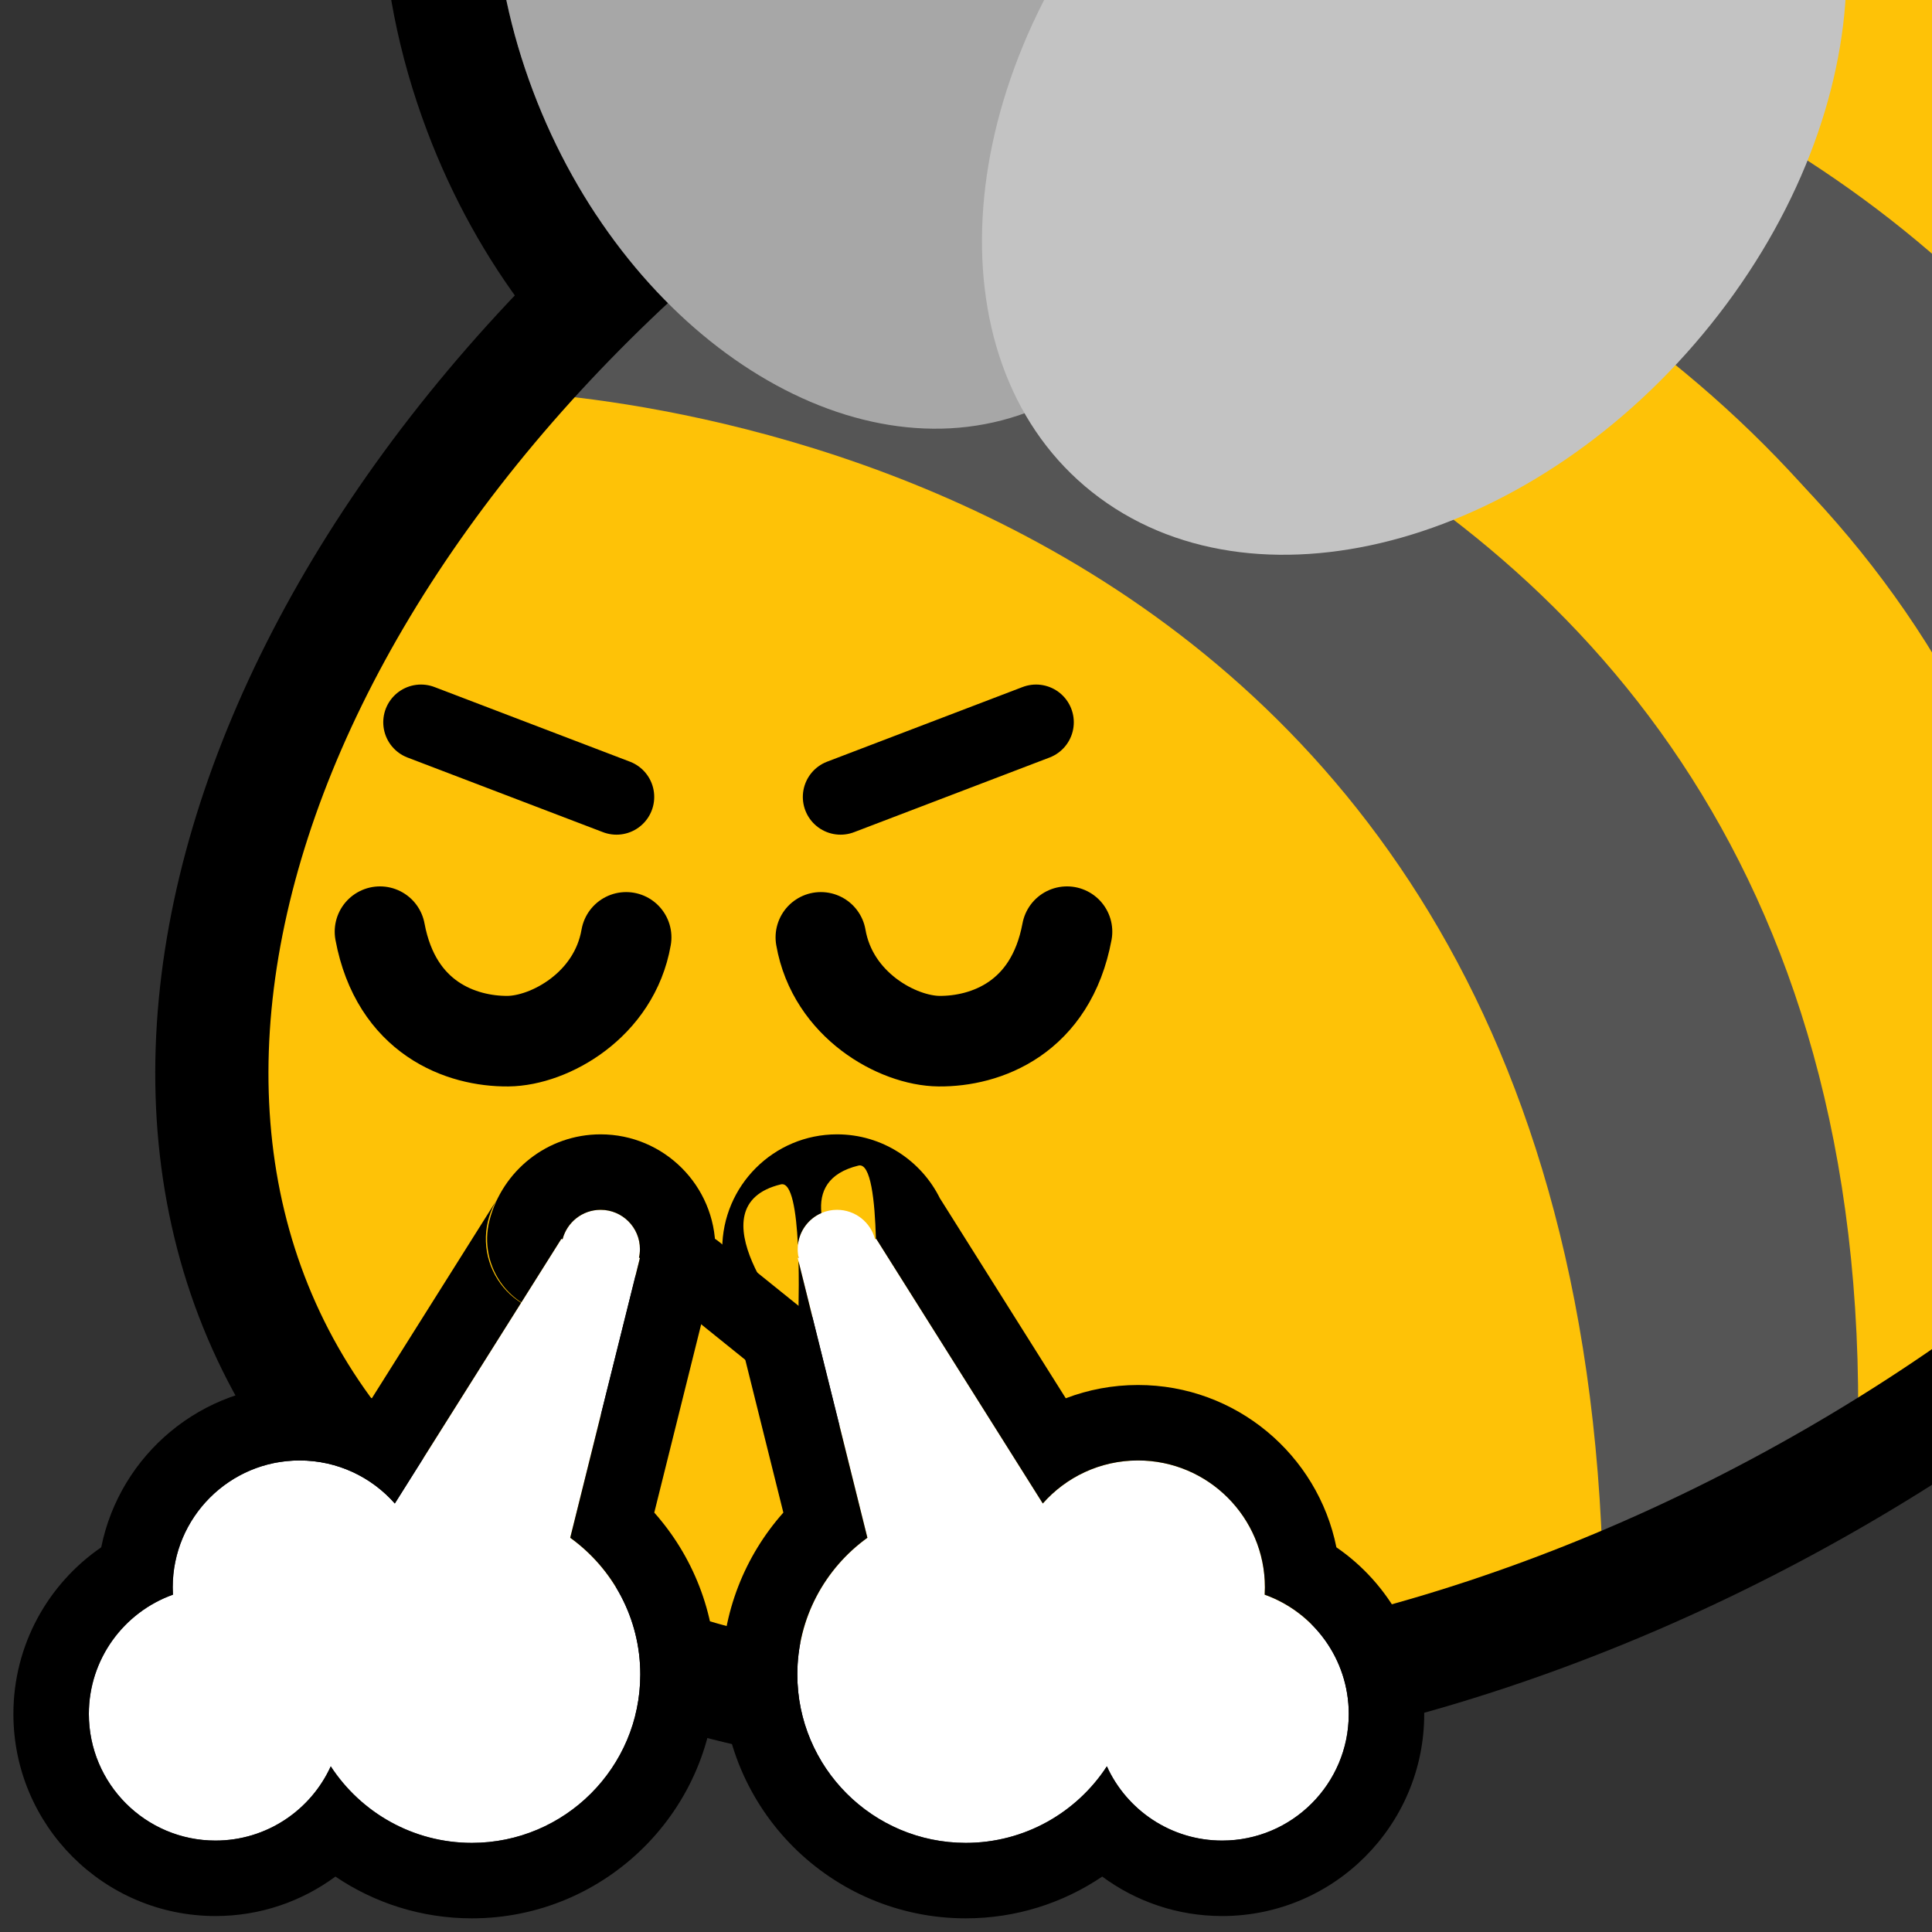 <?xml version="1.0" encoding="UTF-8" standalone="no"?>
<!DOCTYPE svg PUBLIC "-//W3C//DTD SVG 1.1//EN" "http://www.w3.org/Graphics/SVG/1.1/DTD/svg11.dtd">
<svg width="100%" height="100%" viewBox="0 0 256 256" version="1.1" xmlns="http://www.w3.org/2000/svg" xmlns:xlink="http://www.w3.org/1999/xlink" xml:space="preserve" xmlns:serif="http://www.serif.com/" style="fill-rule:evenodd;clip-rule:evenodd;stroke-linecap:round;stroke-linejoin:round;stroke-miterlimit:1.5;">
    <rect x="0" y="0" width="256" height="256" fill="#333333" stroke="none"/>
    <rect id="blobbee_hmph" x="0" y="0" width="256" height="256" style="fill:none;"/>
    <clipPath id="_clip1">
        <rect x="0" y="0" width="256" height="256"/>
    </clipPath>
    <g clip-path="url(#_clip1)">
        <path id="Wings-outline" serif:id="Wings outline" d="M129.457,71.439C101.62,74.152 70.004,52.917 56.583,17.332C41.238,-23.356 56.638,-63.617 86.987,-73.764C110.642,-81.673 139.399,-69.767 157.884,-44.535C184.732,-63.181 216.987,-65.526 237.979,-50.045C265.408,-29.818 267.488,16.097 238.398,52.369C209.763,88.073 163.808,97.957 136.809,78.046C134.11,76.056 131.659,73.845 129.457,71.439ZM135.756,54.763C138.246,59.112 141.562,62.914 145.712,65.974C167.403,81.971 203.691,71.669 226.696,42.984C249.701,14.299 250.768,-21.976 229.076,-37.973C209.154,-52.665 176.918,-45.173 153.969,-21.629C141.008,-50.189 114.034,-66.991 91.744,-59.538C68.16,-51.653 58.694,-19.58 70.618,12.039C82.543,43.658 111.372,62.927 134.957,55.041C135.225,54.952 135.491,54.859 135.756,54.763Z"/>
        <path id="Body" d="M127.902,1.921C208.729,-44.745 300.137,-39.183 331.897,14.333C363.657,67.85 323.82,149.185 242.993,195.851C162.165,242.517 70.758,236.955 38.998,183.439C7.237,129.922 47.074,48.587 127.902,1.921Z" style="fill:rgb(254,194,7);"/>
        <g id="Stripes">
            <path d="M188.793,-16.095C187.039,-14.699 315.054,-20.58 327.076,109.803C391.095,-61.796 189.429,-29.021 188.793,-16.095Z" style="fill:rgb(85,85,85);"/>
            <path d="M327.076,111.159C319.401,-14.647 191.893,-17.614 192.59,-21.35L145.073,-3.751C145.073,-3.751 299.034,-6.142 304.518,142.104L323.15,113.42" style="fill:rgb(254,194,7);"/>
            <path d="M275.897,172.628L304.252,142.104C298.868,-6.332 141.84,-8.914 141.842,-8.859L116.671,5.99C116.437,6.032 279.066,19.108 275.897,172.628Z" style="fill:rgb(85,85,85);"/>
            <path d="M118.8,6.104L91.65,27.286C91.65,27.286 247.73,42.825 246.071,194.336L275.383,174.688C286.256,24.404 117.148,7.374 114.749,9.264" style="fill:rgb(254,194,7);"/>
            <path d="M85.819,30.174L65.463,51.814C65.463,51.814 209.143,53.111 212.42,209.36L246.071,194.336C251.812,38.125 90.484,31.835 85.819,30.174Z" style="fill:rgb(85,85,85);"/>
        </g>
        <path id="Body-outline" serif:id="Body outline" d="M127.902,1.921C208.729,-44.745 300.137,-39.183 331.897,14.333C363.657,67.85 323.82,149.185 242.993,195.851C162.165,242.517 70.758,236.955 38.998,183.439C7.237,129.922 47.074,48.587 127.902,1.921Z" style="fill:none;stroke:black;stroke-width:15px;"/>
        <g id="Wings">
            <path id="Back-wing" serif:id="Back wing" d="M91.744,-59.538C115.328,-67.424 144.157,-48.156 156.082,-16.536C168.007,15.083 158.541,47.156 134.957,55.041C111.372,62.927 82.543,43.658 70.618,12.039C58.694,-19.58 68.16,-51.653 91.744,-59.538Z" style="fill:rgb(167,167,167);"/>
            <path id="Front-wing" serif:id="Front wing" d="M229.076,-37.973C250.768,-21.976 249.701,14.299 226.696,42.984C203.691,71.669 167.403,81.971 145.712,65.974C124.02,49.977 125.087,13.702 148.092,-14.983C171.097,-43.668 207.385,-53.97 229.076,-37.973Z" style="fill:rgb(195,195,195);"/>
        </g>
        <g id="Face">
            <path id="Mouth" d="M76.481,183.531L92.061,168.373L111.379,183.932" style="fill:none;stroke:black;stroke-width:10px;"/>
            <g id="Eyes">
                <path id="Right-eye" serif:id="Right eye" d="M108.767,124.205C110.335,133.21 118.953,137.91 124.421,137.959C130.572,138.014 139.238,134.948 141.384,123.451" style="fill:none;stroke:black;stroke-width:12px;"/>
                <path id="Right-eye1" serif:id="Right eye" d="M82.968,124.205C81.4,133.21 72.782,137.91 67.313,137.959C61.163,138.014 52.496,134.948 50.35,123.451" style="fill:none;stroke:black;stroke-width:12px;"/>
            </g>
            <g id="Eyebrows">
                <path id="Right-eyebrow" serif:id="Right eyebrow" d="M137.284,95.706L111.379,105.598" style="fill:none;stroke:black;stroke-width:10px;"/>
                <path id="Left-eyebrow" serif:id="Left eyebrow" d="M55.783,95.706L81.688,105.598" style="fill:none;stroke:black;stroke-width:10px;"/>
            </g>
        </g>
        <path id="Right-puff" serif:id="Right puff" d="M114.934,203.762L105.699,166.684L105.824,166.653C105.742,166.287 105.699,165.906 105.699,165.515C105.699,162.64 108.032,160.307 110.907,160.307C113.328,160.307 115.366,161.962 115.948,164.202L116.115,164.161L138.177,199.22C141.259,195.725 145.77,193.519 150.791,193.519C160.071,193.519 167.606,201.053 167.606,210.333C167.606,210.659 167.596,210.983 167.578,211.305C174.068,213.622 178.718,219.827 178.718,227.109C178.718,236.368 171.201,243.885 161.942,243.885C155.157,243.885 149.308,239.849 146.666,234.049C142.682,240.152 135.792,244.19 127.966,244.19C115.65,244.19 105.65,234.19 105.65,221.874C105.65,214.42 109.312,207.815 114.934,203.762Z" style="fill:white;"/>
        <path d="M105.699,176.684C105.699,176.684 105.699,176.673 105.7,176.653C101.07,176.596 97.076,173.363 96.064,168.833C95.826,167.765 95.699,166.655 95.699,165.515C95.699,157.121 102.513,150.307 110.907,150.307C116.908,150.307 122.1,153.791 124.574,158.845L124.579,158.835C124.579,158.835 141.22,185.279 141.22,185.279C144.193,184.142 147.42,183.519 150.791,183.519C163.774,183.519 174.614,192.765 177.08,205.027C184.106,209.854 188.718,217.947 188.718,227.109C188.718,241.887 176.72,253.885 161.942,253.885C155.994,253.885 150.495,251.942 146.05,248.656C140.888,252.149 134.663,254.19 127.966,254.19C110.13,254.19 95.65,239.709 95.65,221.874C95.65,213.647 98.729,206.134 103.798,200.427L95.995,169.101C97.105,173.557 101.107,176.684 105.699,176.684ZM105.728,164.96C105.507,160.516 104.91,156.586 103.467,156.935C91.715,159.781 104.339,174.925 105.706,176.518C105.745,175.641 105.913,171.419 105.807,167.117L114.934,203.762C109.312,207.815 105.65,214.42 105.65,221.874C105.65,234.19 115.65,244.19 127.966,244.19C135.792,244.19 142.682,240.152 146.666,234.049C149.308,239.849 155.157,243.885 161.942,243.885C171.201,243.885 178.718,236.368 178.718,227.109C178.718,219.827 174.068,213.622 167.578,211.305C167.596,210.983 167.606,210.659 167.606,210.333C167.606,201.053 160.071,193.519 150.791,193.519C145.77,193.519 141.259,195.725 138.177,199.22L116.115,164.161L116.064,164.174C115.925,159.087 115.383,154.05 113.757,154.443C109.695,155.427 108.545,157.88 108.837,160.735C107.153,161.466 105.929,163.062 105.728,164.96ZM105.794,166.661C105.793,166.602 105.791,166.543 105.789,166.485C105.8,166.541 105.811,166.598 105.824,166.653L105.794,166.661Z"/>
        <path id="Left-puff" serif:id="Left puff" d="M75.558,203.762L84.794,166.684L84.669,166.653C84.751,166.287 84.794,165.906 84.794,165.515C84.794,162.64 82.46,160.307 79.585,160.307C77.164,160.307 75.127,161.962 74.544,164.202L74.377,164.161L52.315,199.22C49.233,195.725 44.723,193.519 39.701,193.519C30.421,193.519 22.887,201.053 22.887,210.333C22.887,210.659 22.896,210.983 22.915,211.305C16.425,213.622 11.775,219.827 11.775,227.109C11.775,236.368 19.292,243.885 28.551,243.885C35.335,243.885 41.184,239.849 43.826,234.049C47.81,240.152 54.701,244.19 62.527,244.19C74.843,244.19 84.842,234.19 84.842,221.874C84.842,214.42 81.18,207.815 75.558,203.762Z" style="fill:white;"/>
        <path d="M69.081,172.578C68.155,171.974 67.326,171.214 66.633,170.319C64.739,167.869 64.087,164.681 64.866,161.685C66.568,155.144 72.515,150.307 79.585,150.307C87.979,150.307 94.794,157.121 94.794,165.515C94.794,166.655 94.667,167.765 94.428,168.833L84.842,176.515C84.811,176.625 84.794,176.684 84.794,176.684L94.497,169.101L86.694,200.427C91.764,206.134 94.842,213.647 94.842,221.874C94.842,239.709 80.362,254.19 62.527,254.19C55.83,254.19 49.605,252.149 44.443,248.656C39.997,251.942 34.499,253.885 28.551,253.885C13.773,253.885 1.775,241.887 1.775,227.109C1.775,217.947 6.386,209.854 13.413,205.027C15.878,192.765 26.718,183.519 39.701,183.519C43.072,183.519 46.299,184.142 49.273,185.279L65.914,158.835C63.974,161.917 63.863,165.809 65.623,168.996C66.456,170.503 67.644,171.74 69.051,172.625L52.315,199.22C49.233,195.725 44.723,193.519 39.701,193.519C30.421,193.519 22.887,201.053 22.887,210.333C22.887,210.659 22.896,210.983 22.915,211.305C16.425,213.622 11.775,219.827 11.775,227.109C11.775,236.368 19.292,243.885 28.551,243.885C35.335,243.885 41.184,239.849 43.826,234.049C47.81,240.152 54.701,244.19 62.527,244.19C74.843,244.19 84.842,234.19 84.842,221.874C84.842,214.42 81.18,207.815 75.558,203.762L84.794,166.684L84.669,166.653C84.751,166.287 84.794,165.906 84.794,165.515C84.794,162.64 82.46,160.307 79.585,160.307C77.164,160.307 75.127,161.962 74.544,164.202L74.377,164.161L69.081,172.578Z"/>
    </g>
</svg>
